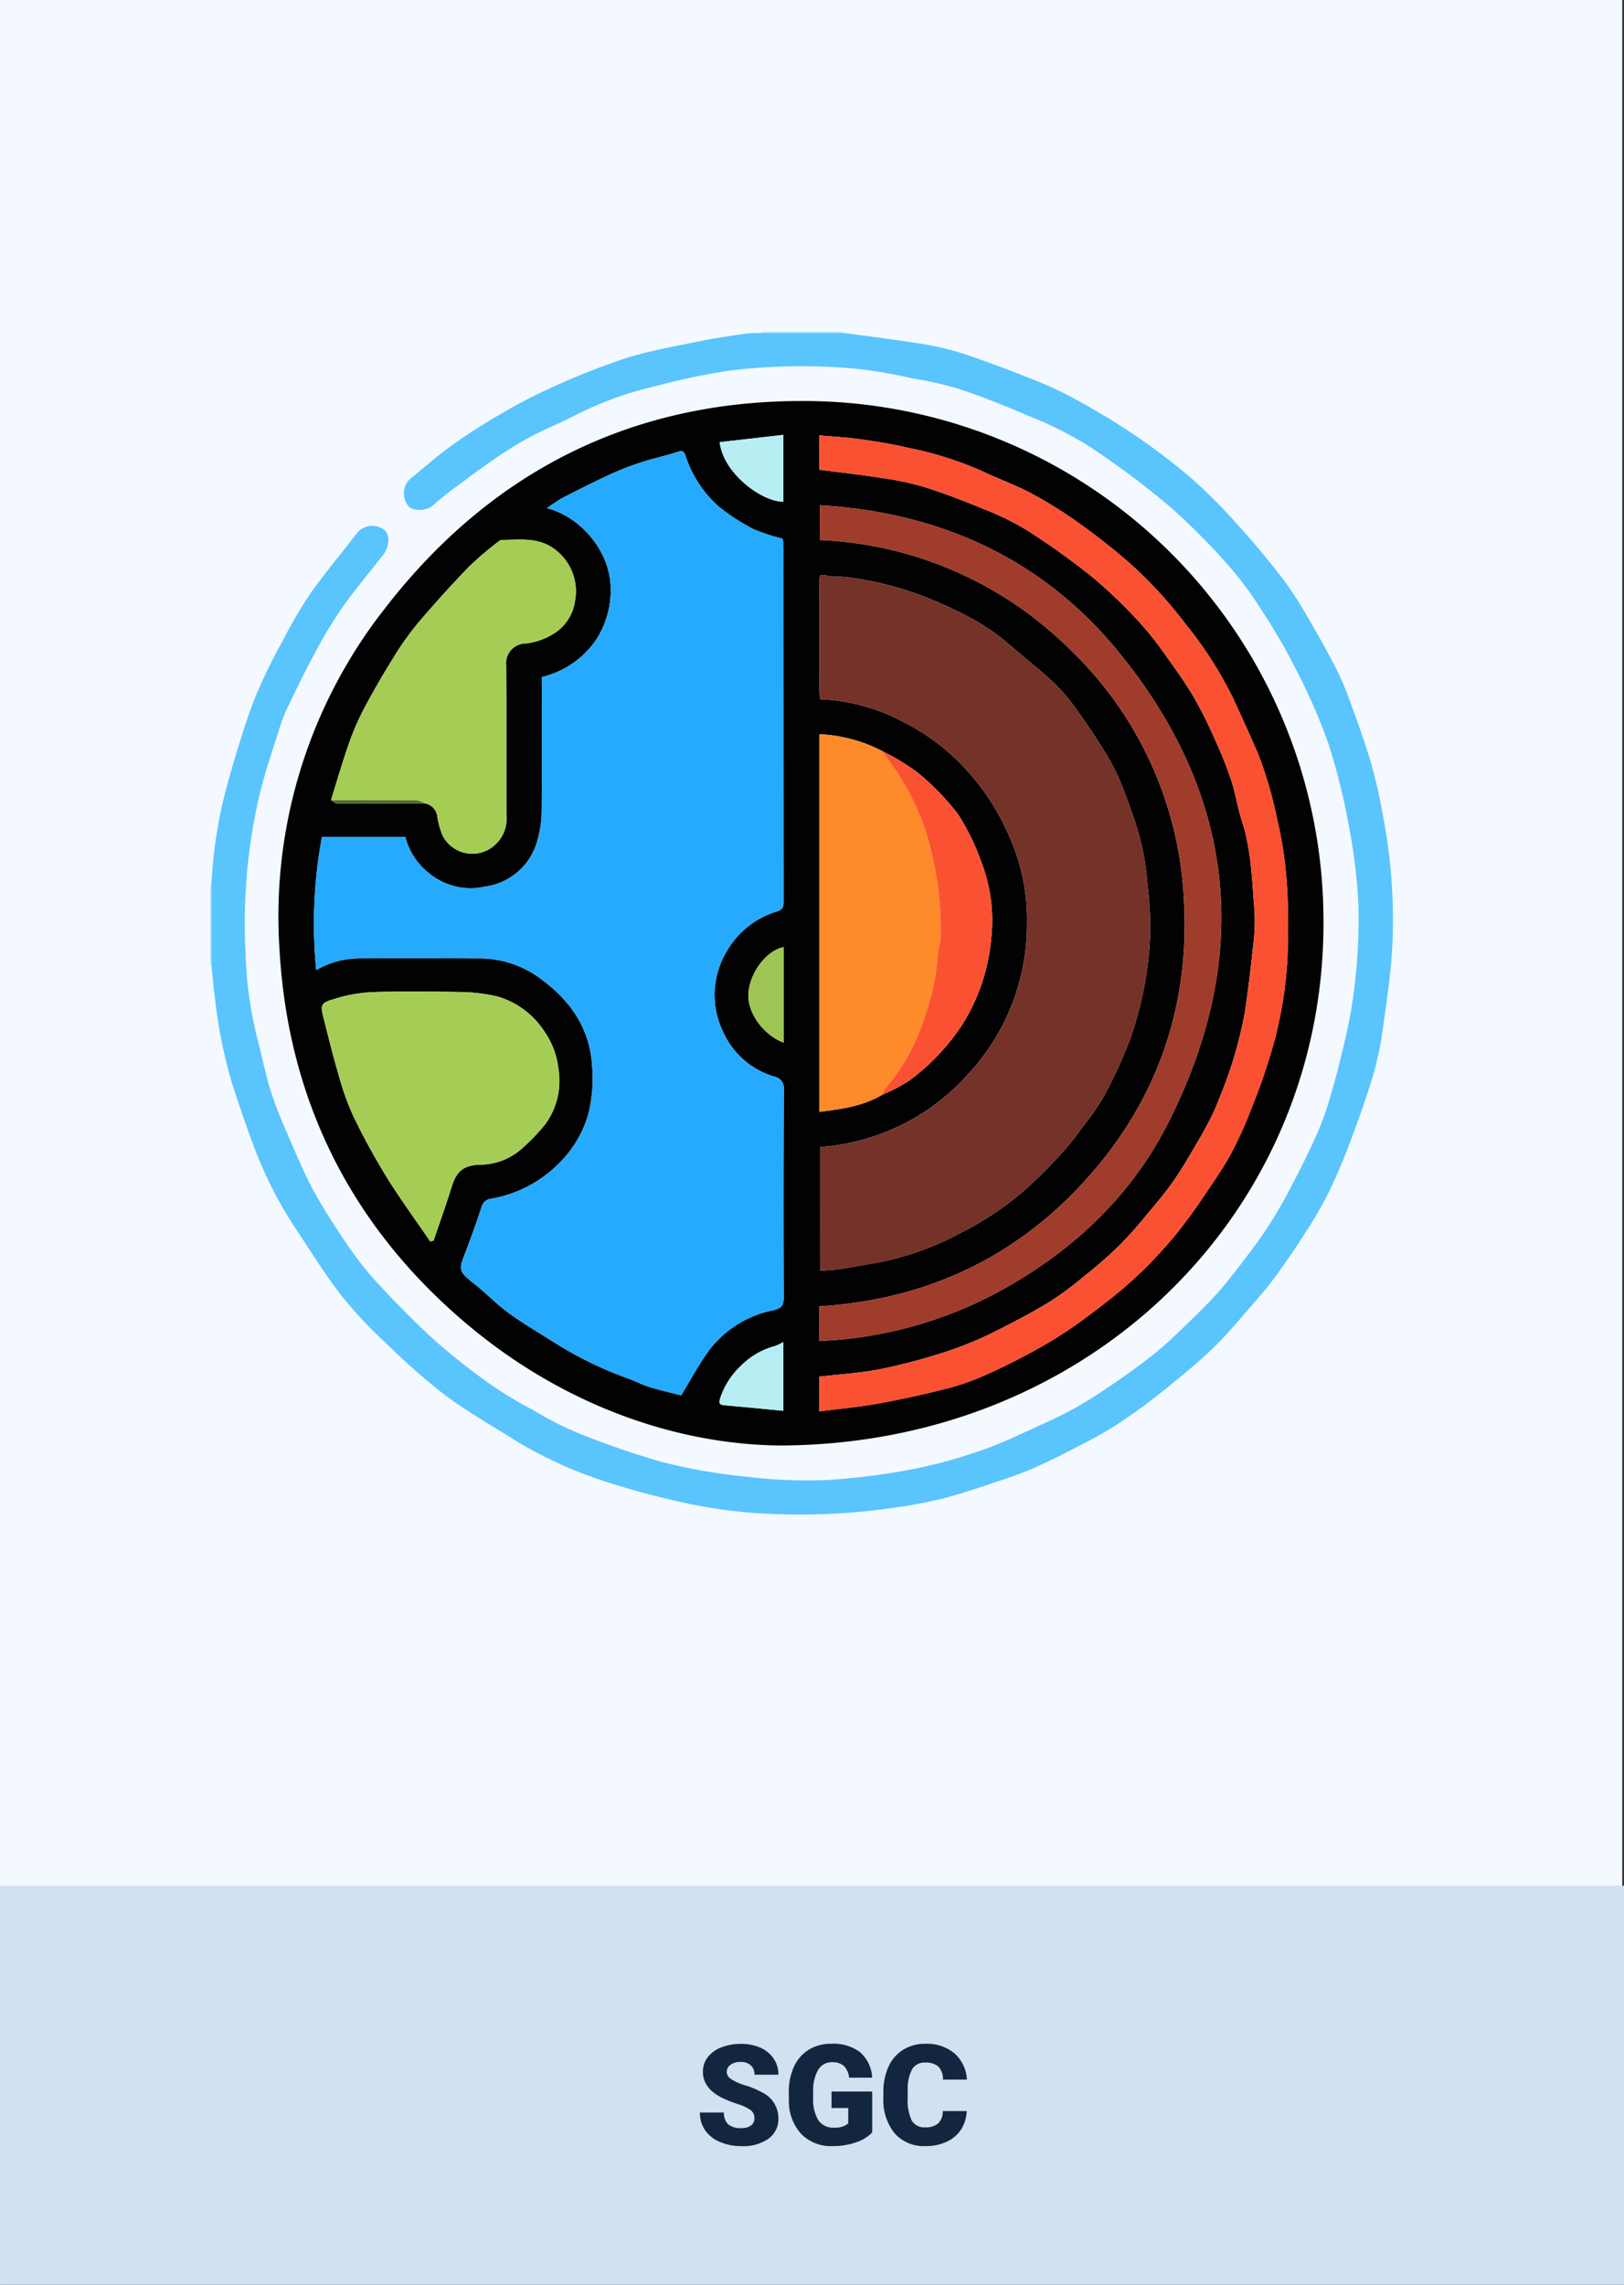 <svg xmlns="http://www.w3.org/2000/svg" width="232.003" height="326.349" viewBox="0 0 232.003 326.349">
  <rect x="0" y="0" width="232.003" height="326.349" fill="#333333" stroke="none"/>
  <g id="Grupo_909100" data-name="Grupo 909100" transform="translate(-936.997 -10210.354)">
    <path id="Trazado_644581" data-name="Trazado 644581" d="M0,0H231.75V326H0Z" transform="translate(936.997 10210.354)" fill="#f3f9ff"/>
    <path id="Trazado_644582" data-name="Trazado 644582" d="M0,0H232V57H0Z" transform="translate(937 10479.702)" fill="#d2e1f1"/>
    <path id="Trazado_644583" data-name="Trazado 644583" d="M93.77,17.221a1.408,1.408,0,0,0-.532-1.172,6.615,6.615,0,0,0-1.87-.869,17.941,17.941,0,0,1-2.187-.869q-2.764-1.357-2.764-3.73A3.345,3.345,0,0,1,87.1,8.5a4.453,4.453,0,0,1,1.948-1.406,7.582,7.582,0,0,1,2.832-.5,6.632,6.632,0,0,1,2.749.547,4.352,4.352,0,0,1,1.89,1.558A4.068,4.068,0,0,1,97.2,11H93.779a1.719,1.719,0,0,0-.532-1.348,2.075,2.075,0,0,0-1.44-.479,2.339,2.339,0,0,0-1.45.405A1.193,1.193,0,0,0,90.41,11.6a7.389,7.389,0,0,0,2.061.918,12.623,12.623,0,0,1,2.422,1.021A4.07,4.07,0,0,1,97.2,17.2a3.472,3.472,0,0,1-1.406,2.93A6.255,6.255,0,0,1,91.934,21.2a7.653,7.653,0,0,1-3.13-.62,4.719,4.719,0,0,1-2.109-1.7,4.427,4.427,0,0,1-.708-2.485h3.438a2.181,2.181,0,0,0,.591,1.685,2.793,2.793,0,0,0,1.919.542,2.206,2.206,0,0,0,1.343-.366A1.209,1.209,0,0,0,93.77,17.221ZM110.6,19.242a5.511,5.511,0,0,1-2.314,1.416,9.982,9.982,0,0,1-3.34.537,5.955,5.955,0,0,1-4.463-1.709,6.918,6.918,0,0,1-1.787-4.756l-.01-1.23a8.485,8.485,0,0,1,.742-3.667,5.511,5.511,0,0,1,2.124-2.412,6.008,6.008,0,0,1,3.2-.845,6.3,6.3,0,0,1,4.126,1.216,5.152,5.152,0,0,1,1.714,3.628h-3.3a2.7,2.7,0,0,0-.762-1.7,2.458,2.458,0,0,0-1.66-.508,2.237,2.237,0,0,0-1.992,1.094,5.84,5.84,0,0,0-.713,3.125v.859a5.717,5.717,0,0,0,.728,3.2,2.573,2.573,0,0,0,2.29,1.069,2.88,2.88,0,0,0,1.992-.6V15.756h-2.383V13.4H110.6Zm13.5-3.057a5.193,5.193,0,0,1-.8,2.622,4.833,4.833,0,0,1-2.056,1.763,7,7,0,0,1-3.022.625,5.584,5.584,0,0,1-4.414-1.826,7.54,7.54,0,0,1-1.611-5.156v-.7a8.607,8.607,0,0,1,.728-3.657,5.513,5.513,0,0,1,2.095-2.422,5.844,5.844,0,0,1,3.164-.854,6.129,6.129,0,0,1,4.16,1.362,5.383,5.383,0,0,1,1.787,3.755H120.7a2.547,2.547,0,0,0-.654-1.865,2.691,2.691,0,0,0-1.875-.566,2.048,2.048,0,0,0-1.875.957,6.151,6.151,0,0,0-.625,3.057v1.006a6.806,6.806,0,0,0,.571,3.252,2.091,2.091,0,0,0,1.968.977,2.632,2.632,0,0,0,1.807-.557,2.363,2.363,0,0,0,.664-1.768Z" transform="translate(951 10495.702)" fill="#12263f"/>
    <g id="Grupo_907046" data-name="Grupo 907046" transform="translate(1700.908 10333.059)">
      <path id="Trazado_641394" data-name="Trazado 641394" d="M-654.976-75.156c.008-.068.014-.136.016-.2h11.52a2.011,2.011,0,0,0,.016.205Z" fill="#c5eafe"/>
      <path id="Trazado_641395" data-name="Trazado 641395" d="M-733.92,3.84a.71.71,0,0,1,.2-.017q0,5.656,0,11.314a.923.923,0,0,1-.2-.017Z" fill="#c5eafe"/>
      <path id="Trazado_641396" data-name="Trazado 641396" d="M-733.717,15.137q0-5.658,0-11.314a65.912,65.912,0,0,1,2.209-14.194c1.138-4.12,2.362-8.231,3.851-12.233a73.227,73.227,0,0,1,3.995-8.309,67.447,67.447,0,0,1,3.939-6.785c1.7-2.492,3.662-4.808,5.512-7.2.429-.553.857-1.108,1.3-1.646a2.806,2.806,0,0,1,3.876-.489c.856.662.782,2.417-.146,3.6-1.989,2.542-4.074,5.017-5.931,7.652a64.886,64.886,0,0,0-3.909,6.521c-1.373,2.539-2.619,5.148-3.872,7.75A21.025,21.025,0,0,0-724-18.624c-.963,3.08-2.03,6.139-2.79,9.27a80.414,80.414,0,0,0-2.041,22.77A56.2,56.2,0,0,0-727.2,25.434c.716,2.677,1.217,5.421,2.08,8.047.873,2.659,2.029,5.23,3.146,7.8.948,2.185,1.907,4.38,3.062,6.458,1.324,2.382,2.8,4.692,4.343,6.937a49.811,49.811,0,0,0,4.426,5.719c2.754,2.964,5.585,5.876,8.591,8.579a94.238,94.238,0,0,0,8.155,6.371,57.125,57.125,0,0,0,5.633,3.35,49.664,49.664,0,0,0,6,3.105,119.961,119.961,0,0,0,12.609,4.373,82.613,82.613,0,0,0,12.148,2.082,70.938,70.938,0,0,0,11.44.434,96.356,96.356,0,0,0,12.6-1.654,70.28,70.28,0,0,0,9.333-2.61c2.391-.8,4.687-1.9,6.992-2.947,2.137-.967,4.28-1.941,6.328-3.077,1.974-1.1,3.865-2.351,5.728-3.631,1.95-1.34,3.867-2.738,5.713-4.216,1.426-1.142,2.744-2.423,4.065-3.689,1.49-1.428,2.978-2.863,4.376-4.379,1.181-1.279,2.267-2.651,3.333-4.03,1.331-1.722,2.664-3.45,3.876-5.256a60.887,60.887,0,0,0,3.183-5.309c1.43-2.69,2.815-5.409,4.076-8.18a42.228,42.228,0,0,0,2.066-5.643c.841-2.882,1.6-5.793,2.244-8.726a65.827,65.827,0,0,0,1.329-7.847,80.367,80.367,0,0,0,.489-10.6,77.506,77.506,0,0,0-1.3-11.206,92.335,92.335,0,0,0-3.038-12.3,85.133,85.133,0,0,0-4.708-10.7,81.489,81.489,0,0,0-4.57-7.88,50.171,50.171,0,0,0-4.747-6.494,92.549,92.549,0,0,0-8.729-8.773,120.673,120.673,0,0,0-11.7-8.7,54.34,54.34,0,0,0-8.392-4.161c-3.261-1.412-6.576-2.726-9.945-3.851a54.178,54.178,0,0,0-6.729-1.516,71.714,71.714,0,0,0-7.6-1.321,85.006,85.006,0,0,0-18.307.225,94.85,94.85,0,0,0-10.991,2.32,49.091,49.091,0,0,0-11.031,4.014c-2.037,1.08-4.2,1.926-6.236,3a51.9,51.9,0,0,0-5,3.023c-2.244,1.529-4.42,3.16-6.6,4.781-.937.7-1.824,1.462-2.716,2.218-.851.721-2.743.754-3.381.033a2.889,2.889,0,0,1,.083-3.76c2.071-1.707,4.088-3.492,6.268-5.049,2.34-1.671,4.79-3.2,7.285-4.635a76.455,76.455,0,0,1,7.4-3.78,99.46,99.46,0,0,1,10.174-3.973c3.281-1.022,6.7-1.621,10.074-2.315,2.245-.461,4.518-.789,6.786-1.124.824-.121,1.671-.089,2.507-.127h11.552c3.258.445,6.524.838,9.77,1.354a44.58,44.58,0,0,1,6.522,1.352c3.5,1.111,6.932,2.428,10.348,3.772A54.192,54.192,0,0,1-610.5-65.8c2.891,1.589,5.756,3.255,8.482,5.109a91.139,91.139,0,0,1,8.337,6.329A77.967,77.967,0,0,1-587-47.644c2.217,2.447,4.325,5,6.347,7.612a49.813,49.813,0,0,1,3.378,5.184c1.388,2.345,2.724,4.725,3.986,7.14a38.711,38.711,0,0,1,2.037,4.62c1.135,3.1,2.262,6.212,3.207,9.375a72.8,72.8,0,0,1,1.636,7.177,78.252,78.252,0,0,1,1.379,19.379c-.23,3.877-.815,7.739-1.362,11.59a43.9,43.9,0,0,1-1.34,6.389c-.942,3.146-2.048,6.247-3.2,9.325-.9,2.418-1.889,4.815-3.006,7.14a55.26,55.26,0,0,1-3.18,5.6q-2.121,3.346-4.453,6.558c-1.092,1.5-2.3,2.926-3.528,4.327-1.822,2.086-3.592,4.237-5.588,6.148-2.267,2.171-4.711,4.166-7.165,6.128-2.03,1.623-4.134,3.165-6.3,4.6a59.948,59.948,0,0,1-5.4,3.067c-2.212,1.154-4.437,2.3-6.724,3.291-1.974.856-4.029,1.533-6.074,2.213-2.3.766-4.607,1.541-6.955,2.137a58.608,58.608,0,0,1-6.439,1.227,92.046,92.046,0,0,1-16.685,1A72.377,72.377,0,0,1-666.6,91.85a116.213,116.213,0,0,1-11.333-3.1,60.888,60.888,0,0,1-12.309-5.673c-3.354-2.13-6.842-4.08-10.018-6.449a93.329,93.329,0,0,1-8.414-7.392,61.818,61.818,0,0,1-6.4-6.8c-2.465-3.193-4.593-6.648-6.838-10.009a58.614,58.614,0,0,1-6.013-12.141c-.934-2.5-1.785-5.027-2.623-7.558a69,69,0,0,1-2.642-12.754C-733.4,18.365-733.542,16.749-733.717,15.137Z" fill="#5ac4fd"/>
      <path id="Trazado_641397" data-name="Trazado 641397" d="M-652.6,83.764c-14.666-.174-30.587-5.675-44.2-17-16.745-13.933-25.938-32.045-27.176-53.774a71.2,71.2,0,0,1,14.963-48.675c15.021-19.5,35.105-29.776,59.75-29.74A74.284,74.284,0,0,1-574.84,9.3C-574.916,50.717-608.328,83.708-652.6,83.764Zm14.714-99.2a21.775,21.775,0,0,0-8.954-2.4v53.95c3.138-.4,6.216-.805,8.953-2.44a23.764,23.764,0,0,0,3.968-2.094,31.059,31.059,0,0,0,7.641-8.187A27.69,27.69,0,0,0-622.311,11.4,23.25,23.25,0,0,0-623.8.2a32.01,32.01,0,0,0-3.275-6.645,35.889,35.889,0,0,0-5.823-5.977A34.418,34.418,0,0,0-637.886-15.437Zm-78.739,7.023c.285.165.57.472.855.473,4.2.022,8.394,0,12.591-.006a2.17,2.17,0,0,1,1.751,1.932,12.414,12.414,0,0,0,.7,2.561,4.765,4.765,0,0,0,7.361,1.576,5,5,0,0,0,1.8-4.352c-.029-7.156.021-14.312-.032-21.468a2.821,2.821,0,0,1,2.871-3.1,9.546,9.546,0,0,0,3.887-1.376,6.518,6.518,0,0,0,3.064-4.642,7.456,7.456,0,0,0-3.325-7.733c-2.154-1.389-4.639-1.056-7.041-1.035a.929.929,0,0,0-.535.211,49.788,49.788,0,0,0-4.191,3.564q-3.786,3.932-7.329,8.094a41.951,41.951,0,0,0-3.558,5.021c-1.488,2.394-2.9,4.838-4.218,7.331a36.8,36.8,0,0,0-2.155,5.036C-715.038-13.718-715.8-11.055-716.625-8.414Zm-2.109,24.269a12.328,12.328,0,0,1,6.269-1.668c5.758-.034,11.517-.015,17.275.005a14.606,14.606,0,0,1,8.723,3.063c4.009,2.975,6.775,6.894,7.116,12.029a20.968,20.968,0,0,1-.532,7.224,16.262,16.262,0,0,1-4.609,7.372,17.9,17.9,0,0,1-9.159,4.621,1.6,1.6,0,0,0-1.471,1.227q-1.175,3.551-2.53,7.041c-.672,1.73-.6,2.2.9,3.426.48.392.972.77,1.444,1.173,1.419,1.212,2.752,2.544,4.265,3.623,2.068,1.475,4.27,2.761,6.416,4.125a54.186,54.186,0,0,0,10.614,5.142c.975.354,1.9.854,2.892,1.153,1.613.487,3.259.865,4.516,1.192,1.361-2.227,2.491-4.339,3.87-6.272a15.243,15.243,0,0,1,9.348-5.894c1.03-.24,1.442-.662,1.438-1.761q-.055-14.875.014-29.752a1.687,1.687,0,0,0-1.384-1.855,11.678,11.678,0,0,1-7.358-6.53,12.046,12.046,0,0,1,.509-11.234,12.409,12.409,0,0,1,7.2-5.809c.878-.289,1-.615,1-1.375q-.021-25.372-.017-50.746a8.868,8.868,0,0,0-.116-1.138,26.529,26.529,0,0,1-4.181-1.371,28.93,28.93,0,0,1-4.927-3.2,16.5,16.5,0,0,1-4.774-7.281c-.226-.606-.4-.788-1.1-.553-1.72.573-3.509.937-5.233,1.5a40.549,40.549,0,0,0-4.444,1.732c-2.311,1.067-4.585,2.218-6.851,3.381a23.923,23.923,0,0,0-2.16,1.437c4.75,1.2,8.993,6.087,9.091,11.272a12.906,12.906,0,0,1-1.93,7.3,12.959,12.959,0,0,1-7.9,5.546v1.335c0,5.958.036,11.917-.026,17.875a15.046,15.046,0,0,1-.591,4.07,8.96,8.96,0,0,1-7.526,6.654,9.332,9.332,0,0,1-8.077-2A9.584,9.584,0,0,1-706-3.141H-717.92A67.545,67.545,0,0,0-718.734,15.855Zm72.013,42.963c1.041-.094,1.975-.131,2.892-.271,1.789-.274,3.567-.617,5.353-.913a42.116,42.116,0,0,0,12.139-4.406,44.167,44.167,0,0,0,9.166-6.254,69.9,69.9,0,0,0,5.053-5.087,39.628,39.628,0,0,0,2.687-3.383,38.675,38.675,0,0,0,3.1-4.4,63.461,63.461,0,0,0,3.839-8.319,50.615,50.615,0,0,0,2.924-15.725,56.866,56.866,0,0,0-.438-6.653,35.583,35.583,0,0,0-1.851-9.034c-.688-1.973-1.369-3.955-2.19-5.873a30.254,30.254,0,0,0-2.156-4.022c-1.153-1.856-2.359-3.685-3.643-5.453a28.068,28.068,0,0,0-3.343-4.048c-2.186-2.052-4.558-3.906-6.834-5.864-3.429-2.949-7.48-4.813-11.594-6.514a47.486,47.486,0,0,0-11.48-2.878c-.787-.113-1.617.024-2.39-.136-1.361-.283-1.352-.342-1.353,1.061q0,7.558,0,15.117c0,.429.037.857.063,1.4a27.652,27.652,0,0,1,11.619,3.1,31.317,31.317,0,0,1,9.408,7.105,34.5,34.5,0,0,1,6.322,10.091,28.568,28.568,0,0,1,2.222,11.755,31.29,31.29,0,0,1-8.519,21.636,31.2,31.2,0,0,1-21,10.277Zm-.14-114.431c2.953.385,5.832.7,8.691,1.152a42.505,42.505,0,0,1,6.162,1.276c2.93.919,5.808,2.026,8.645,3.2a39.052,39.052,0,0,1,6.257,3.076,106.449,106.449,0,0,1,9.339,6.706,70.781,70.781,0,0,1,6.709,6.462,47.183,47.183,0,0,1,3.826,4.877c1.365,1.893,2.728,3.8,3.906,5.807a62.458,62.458,0,0,1,2.955,5.934,57.977,57.977,0,0,1,2.311,5.747c.638,1.944.936,4,1.567,5.944,1.362,4.2,1.442,8.564,1.8,12.888a26.812,26.812,0,0,1-.207,4.995c-.329,3.139-.707,6.274-1.168,9.395a59.911,59.911,0,0,1-3.69,12.408,27.663,27.663,0,0,1-1.281,2.907c-.708,1.371-1.467,2.717-2.256,4.043-.982,1.65-1.94,3.323-3.05,4.885-1.171,1.649-2.476,3.207-3.784,4.753a58.527,58.527,0,0,1-4.16,4.635c-1.833,1.752-3.8,3.369-5.783,4.958a41.439,41.439,0,0,1-4.311,3.058c-1.847,1.129-3.772,2.133-5.7,3.13-1.579.819-3.173,1.627-4.818,2.3a55.578,55.578,0,0,1-5.62,1.994,81.861,81.861,0,0,1-8,2.012c-2.755.5-5.569.681-8.352,1v4.96c2.881-.372,5.676-.621,8.427-1.117,3.291-.593,6.563-1.326,9.809-2.138a34.056,34.056,0,0,0,5.19-1.8c2.159-.934,4.272-1.985,6.346-3.1a65,65,0,0,0,5.69-3.372c2.138-1.444,4.192-3.02,6.222-4.614,1.418-1.114,2.772-2.316,4.087-3.55,1.154-1.082,2.247-2.234,3.308-3.41,1-1.111,1.966-2.262,2.874-3.452q1.582-2.07,3.032-4.24c1.314-1.964,2.686-3.9,3.811-5.976a53.523,53.523,0,0,0,2.924-6.461,84.167,84.167,0,0,0,3.251-9.5,58.412,58.412,0,0,0,1.927-12.186c.226-6.575.107-13.083-1.465-19.54a56.906,56.906,0,0,0-2.778-9.559q-1.727-3.936-3.53-7.84a56,56,0,0,0-6.873-10.711,60.685,60.685,0,0,0-8.683-9.27c-2.2-1.861-4.478-3.64-6.834-5.295a61.216,61.216,0,0,0-6.576-4.062c-2.264-1.2-4.707-2.047-7.015-3.167a50.366,50.366,0,0,0-10.495-3.282c-2.227-.532-4.5-.892-6.77-1.212-1.916-.27-3.856-.371-5.875-.555Zm.076,10.043a53.866,53.866,0,0,1,35.707,15.608A52.884,52.884,0,0,1-594.8,5.484c.937,15.016-3.477,28.365-13.409,39.669-10.181,11.588-23.151,17.773-38.66,18.735v4.951a59.115,59.115,0,0,0,27.276-7.961c9.628-5.571,17.452-13.134,22.487-23.028,12.15-23.872,9.922-46.707-7-67.432-10.816-13.247-25.446-19.948-42.682-20.954Zm-55.658,100.2.478-.134c.863-2.551,1.777-5.087,2.576-7.658.694-2.234,1.634-3.05,3.94-3.18a9.1,9.1,0,0,0,5.681-1.947,28.85,28.85,0,0,0,3.706-3.766,10.514,10.514,0,0,0,1.926-8,11.526,11.526,0,0,0-2.116-5.483,11.873,11.873,0,0,0-6.7-4.855,24.551,24.551,0,0,0-5.409-.612c-4.117-.086-8.239-.116-12.353.015a21.38,21.38,0,0,0-5.231.913c-2.23.651-2.241.81-1.671,3.059.675,2.666,1.331,5.339,2.114,7.975a37.726,37.726,0,0,0,2.09,5.815,97.826,97.826,0,0,0,4.765,8.705C-706.708,48.6-704.522,51.582-702.443,54.627ZM-652.019,69a8.388,8.388,0,0,1-1.23.576,10.6,10.6,0,0,0-4.688,2.685,11.165,11.165,0,0,0-3.087,4.746c-.151.5-.24.935.518,1,2.8.25,5.6.526,8.487.8ZM-661.1-59.551c.5,4.421,5.99,8.522,9.094,8.509V-60.59Zm9.139,72.125c-2.511.509-4.89,3.736-5.037,6.692-.136,2.715,2.145,5.877,5.037,6.954Z" fill="#030202"/>
      <path id="Trazado_641398" data-name="Trazado 641398" d="M-718.734,15.855a67.545,67.545,0,0,1,.814-19H-706a9.584,9.584,0,0,0,3.274,5.078,9.332,9.332,0,0,0,8.077,2,8.96,8.96,0,0,0,7.526-6.654,15.046,15.046,0,0,0,.591-4.07c.062-5.958.026-11.917.026-17.875V-26a12.959,12.959,0,0,0,7.9-5.546,12.906,12.906,0,0,0,1.93-7.3c-.1-5.185-4.341-10.074-9.091-11.272a23.923,23.923,0,0,1,2.16-1.437c2.266-1.163,4.54-2.314,6.851-3.381a40.549,40.549,0,0,1,4.444-1.732c1.724-.561,3.513-.925,5.233-1.5.706-.235.878-.053,1.1.553a16.5,16.5,0,0,0,4.774,7.281,28.93,28.93,0,0,0,4.927,3.2,26.529,26.529,0,0,0,4.181,1.371,8.868,8.868,0,0,1,.116,1.138q.012,25.373.017,50.746c0,.76-.125,1.086-1,1.375a12.409,12.409,0,0,0-7.2,5.809,12.046,12.046,0,0,0-.509,11.234,11.678,11.678,0,0,0,7.358,6.53,1.687,1.687,0,0,1,1.384,1.855q-.091,14.875-.014,29.752c0,1.1-.408,1.521-1.438,1.761a15.243,15.243,0,0,0-9.348,5.894c-1.379,1.933-2.509,4.045-3.87,6.272-1.257-.327-2.9-.7-4.516-1.192-.99-.3-1.917-.8-2.892-1.153a54.186,54.186,0,0,1-10.614-5.142c-2.146-1.364-4.348-2.65-6.416-4.125-1.513-1.079-2.846-2.411-4.265-3.623-.472-.4-.964-.781-1.444-1.173-1.5-1.224-1.57-1.7-.9-3.426q1.353-3.488,2.53-7.041a1.6,1.6,0,0,1,1.471-1.227,17.9,17.9,0,0,0,9.159-4.621,16.262,16.262,0,0,0,4.609-7.372,20.968,20.968,0,0,0,.532-7.224c-.341-5.135-3.107-9.054-7.116-12.029a14.606,14.606,0,0,0-8.723-3.063c-5.758-.02-11.517-.039-17.275-.005A12.328,12.328,0,0,0-718.734,15.855Z" fill="#26aafd"/>
      <path id="Trazado_641399" data-name="Trazado 641399" d="M-646.721,58.818V41.132a31.2,31.2,0,0,0,21-10.277,31.29,31.29,0,0,0,8.519-21.636,28.568,28.568,0,0,0-2.222-11.755,34.5,34.5,0,0,0-6.322-10.091,31.317,31.317,0,0,0-9.408-7.105,27.652,27.652,0,0,0-11.619-3.1c-.026-.542-.062-.97-.063-1.4q-.006-7.558,0-15.117c0-1.4-.008-1.344,1.353-1.061.773.16,1.6.023,2.39.136a47.486,47.486,0,0,1,11.48,2.878c4.114,1.7,8.165,3.565,11.594,6.514,2.276,1.958,4.648,3.812,6.834,5.864a28.068,28.068,0,0,1,3.343,4.048c1.284,1.768,2.49,3.6,3.643,5.453a30.254,30.254,0,0,1,2.156,4.022c.821,1.918,1.5,3.9,2.19,5.873a35.583,35.583,0,0,1,1.851,9.034,56.866,56.866,0,0,1,.438,6.653,50.615,50.615,0,0,1-2.924,15.725,63.461,63.461,0,0,1-3.839,8.319,38.675,38.675,0,0,1-3.1,4.4,39.628,39.628,0,0,1-2.687,3.383,69.9,69.9,0,0,1-5.053,5.087,44.167,44.167,0,0,1-9.166,6.254,42.116,42.116,0,0,1-12.139,4.406c-1.786.3-3.564.639-5.353.913C-644.746,58.687-645.68,58.724-646.721,58.818Z" fill="#753229"/>
      <path id="Trazado_641400" data-name="Trazado 641400" d="M-646.861-55.613v-4.9c2.019.184,3.959.285,5.875.555,2.269.32,4.543.68,6.77,1.212a50.366,50.366,0,0,1,10.495,3.282c2.308,1.12,4.751,1.971,7.015,3.167a61.216,61.216,0,0,1,6.576,4.062c2.356,1.655,4.635,3.434,6.834,5.295a60.685,60.685,0,0,1,8.683,9.27,56,56,0,0,1,6.873,10.711q1.8,3.9,3.53,7.84a56.906,56.906,0,0,1,2.778,9.559c1.572,6.457,1.691,12.965,1.465,19.54a58.412,58.412,0,0,1-1.927,12.186,84.167,84.167,0,0,1-3.251,9.5,53.523,53.523,0,0,1-2.924,6.461c-1.125,2.072-2.5,4.012-3.811,5.976q-1.449,2.166-3.032,4.24c-.908,1.19-1.872,2.341-2.874,3.452-1.061,1.176-2.154,2.328-3.308,3.41-1.315,1.234-2.669,2.436-4.087,3.55-2.03,1.594-4.084,3.17-6.222,4.614a65,65,0,0,1-5.69,3.372c-2.074,1.112-4.187,2.163-6.346,3.1a34.056,34.056,0,0,1-5.19,1.8c-3.246.812-6.518,1.545-9.809,2.138-2.751.5-5.546.745-8.427,1.117v-4.96c2.783-.321,5.6-.5,8.352-1a81.861,81.861,0,0,0,8-2.012,55.578,55.578,0,0,0,5.62-1.994c1.645-.673,3.239-1.481,4.818-2.3,1.923-1,3.848-2,5.7-3.13a41.439,41.439,0,0,0,4.311-3.058c1.98-1.589,3.95-3.206,5.783-4.958a58.527,58.527,0,0,0,4.16-4.635c1.308-1.546,2.613-3.1,3.784-4.753,1.11-1.562,2.068-3.235,3.05-4.885.789-1.326,1.548-2.672,2.256-4.043a27.663,27.663,0,0,0,1.281-2.907,59.911,59.911,0,0,0,3.69-12.408c.461-3.121.839-6.256,1.168-9.395a26.812,26.812,0,0,0,.207-4.995c-.36-4.324-.44-8.69-1.8-12.888-.631-1.946-.929-4-1.567-5.944a57.977,57.977,0,0,0-2.311-5.747,62.458,62.458,0,0,0-2.955-5.934c-1.178-2.008-2.541-3.914-3.906-5.807a47.183,47.183,0,0,0-3.826-4.877,70.781,70.781,0,0,0-6.709-6.462,106.449,106.449,0,0,0-9.339-6.706,39.052,39.052,0,0,0-6.257-3.076c-2.837-1.176-5.715-2.283-8.645-3.2a42.505,42.505,0,0,0-6.162-1.276C-641.029-54.909-643.908-55.228-646.861-55.613Z" fill="#fa5132"/>
      <path id="Trazado_641401" data-name="Trazado 641401" d="M-646.785-45.57v-4.966c17.236,1.006,31.866,7.707,42.682,20.954,16.923,20.725,19.151,43.56,7,67.432-5.035,9.894-12.859,17.457-22.487,23.028a59.115,59.115,0,0,1-27.276,7.961V63.888c15.509-.962,28.479-7.147,38.66-18.735,9.932-11.3,14.346-24.653,13.409-39.669a52.884,52.884,0,0,0-16.282-35.446A53.866,53.866,0,0,0-646.785-45.57Z" fill="#a03c2b"/>
      <path id="Trazado_641402" data-name="Trazado 641402" d="M-716.625-8.414c.825-2.641,1.587-5.3,2.5-7.915a36.8,36.8,0,0,1,2.155-5.036c1.314-2.493,2.73-4.937,4.218-7.331a41.951,41.951,0,0,1,3.558-5.021q3.532-4.161,7.329-8.094a49.788,49.788,0,0,1,4.191-3.564.929.929,0,0,1,.535-.211c2.4-.021,4.887-.354,7.041,1.035a7.456,7.456,0,0,1,3.325,7.733,6.518,6.518,0,0,1-3.064,4.642,9.546,9.546,0,0,1-3.887,1.376,2.821,2.821,0,0,0-2.871,3.1c.053,7.156,0,14.312.032,21.468a5,5,0,0,1-1.8,4.352,4.765,4.765,0,0,1-7.361-1.576,12.414,12.414,0,0,1-.7-2.561,2.17,2.17,0,0,0-1.751-1.932,3.906,3.906,0,0,0-1.193-.43C-708.456-8.414-712.54-8.408-716.625-8.414Z" fill="#a5cd56"/>
      <path id="Trazado_641403" data-name="Trazado 641403" d="M-702.443,54.627c-2.079-3.045-4.265-6.025-6.206-9.157a97.826,97.826,0,0,1-4.765-8.705,37.726,37.726,0,0,1-2.09-5.815c-.783-2.636-1.439-5.309-2.114-7.975-.57-2.249-.559-2.408,1.671-3.059A21.38,21.38,0,0,1-710.716,19c4.114-.131,8.236-.1,12.353-.015a24.551,24.551,0,0,1,5.409.612,11.873,11.873,0,0,1,6.7,4.855,11.526,11.526,0,0,1,2.116,5.483,10.514,10.514,0,0,1-1.926,8,28.85,28.85,0,0,1-3.706,3.766,9.1,9.1,0,0,1-5.681,1.947c-2.306.13-3.246.946-3.94,3.18-.8,2.571-1.713,5.107-2.576,7.658Z" fill="#a5cd56"/>
      <path id="Trazado_641404" data-name="Trazado 641404" d="M-637.887,33.673c-2.737,1.635-5.815,2.042-8.953,2.44v-53.95a21.775,21.775,0,0,1,8.954,2.4c.868,1.245,1.8,2.452,2.591,3.741A34.513,34.513,0,0,1-630.8-.765a46.689,46.689,0,0,1,1.27,12.044c-.038.842-.416,1.672-.436,2.512a30.622,30.622,0,0,1-1.686,8.266,30.2,30.2,0,0,1-5.764,10.7A4.623,4.623,0,0,0-637.887,33.673Z" fill="#fe8a2a"/>
      <path id="Trazado_641405" data-name="Trazado 641405" d="M-637.887,33.673a4.623,4.623,0,0,1,.472-.912,30.2,30.2,0,0,0,5.764-10.7,30.622,30.622,0,0,0,1.686-8.266c.02-.84.4-1.67.436-2.512A46.689,46.689,0,0,0-630.8-.765a34.513,34.513,0,0,0-4.5-10.931c-.8-1.289-1.723-2.5-2.591-3.741a34.418,34.418,0,0,1,4.983,3.016,35.889,35.889,0,0,1,5.823,5.977A32.01,32.01,0,0,1-623.8.2a23.25,23.25,0,0,1,1.494,11.2,27.69,27.69,0,0,1-3.967,11.994,31.059,31.059,0,0,1-7.641,8.187A23.764,23.764,0,0,1-637.887,33.673Z" fill="#fa5132"/>
      <path id="Trazado_641406" data-name="Trazado 641406" d="M-652.019,69V78.81c-2.884-.275-5.684-.551-8.487-.8-.758-.068-.669-.5-.518-1a11.165,11.165,0,0,1,3.087-4.746,10.6,10.6,0,0,1,4.688-2.685A8.388,8.388,0,0,0-652.019,69Z" fill="#b6eef3"/>
      <path id="Trazado_641407" data-name="Trazado 641407" d="M-661.1-59.551l9.094-1.039v9.548C-655.115-51.029-660.6-55.13-661.1-59.551Z" fill="#b6eef3"/>
      <path id="Trazado_641408" data-name="Trazado 641408" d="M-651.966,12.574V26.22c-2.892-1.077-5.173-4.239-5.037-6.954C-656.856,16.31-654.477,13.083-651.966,12.574Z" fill="#9ec553"/>
      <path id="Trazado_641409" data-name="Trazado 641409" d="M-716.625-8.414c4.085.006,8.169,0,12.253.037a3.906,3.906,0,0,1,1.193.43c-4.2.009-8.394.028-12.591.006C-716.055-7.942-716.34-8.249-716.625-8.414Z" fill="#556a2c"/>
    </g>
  </g>
</svg>
